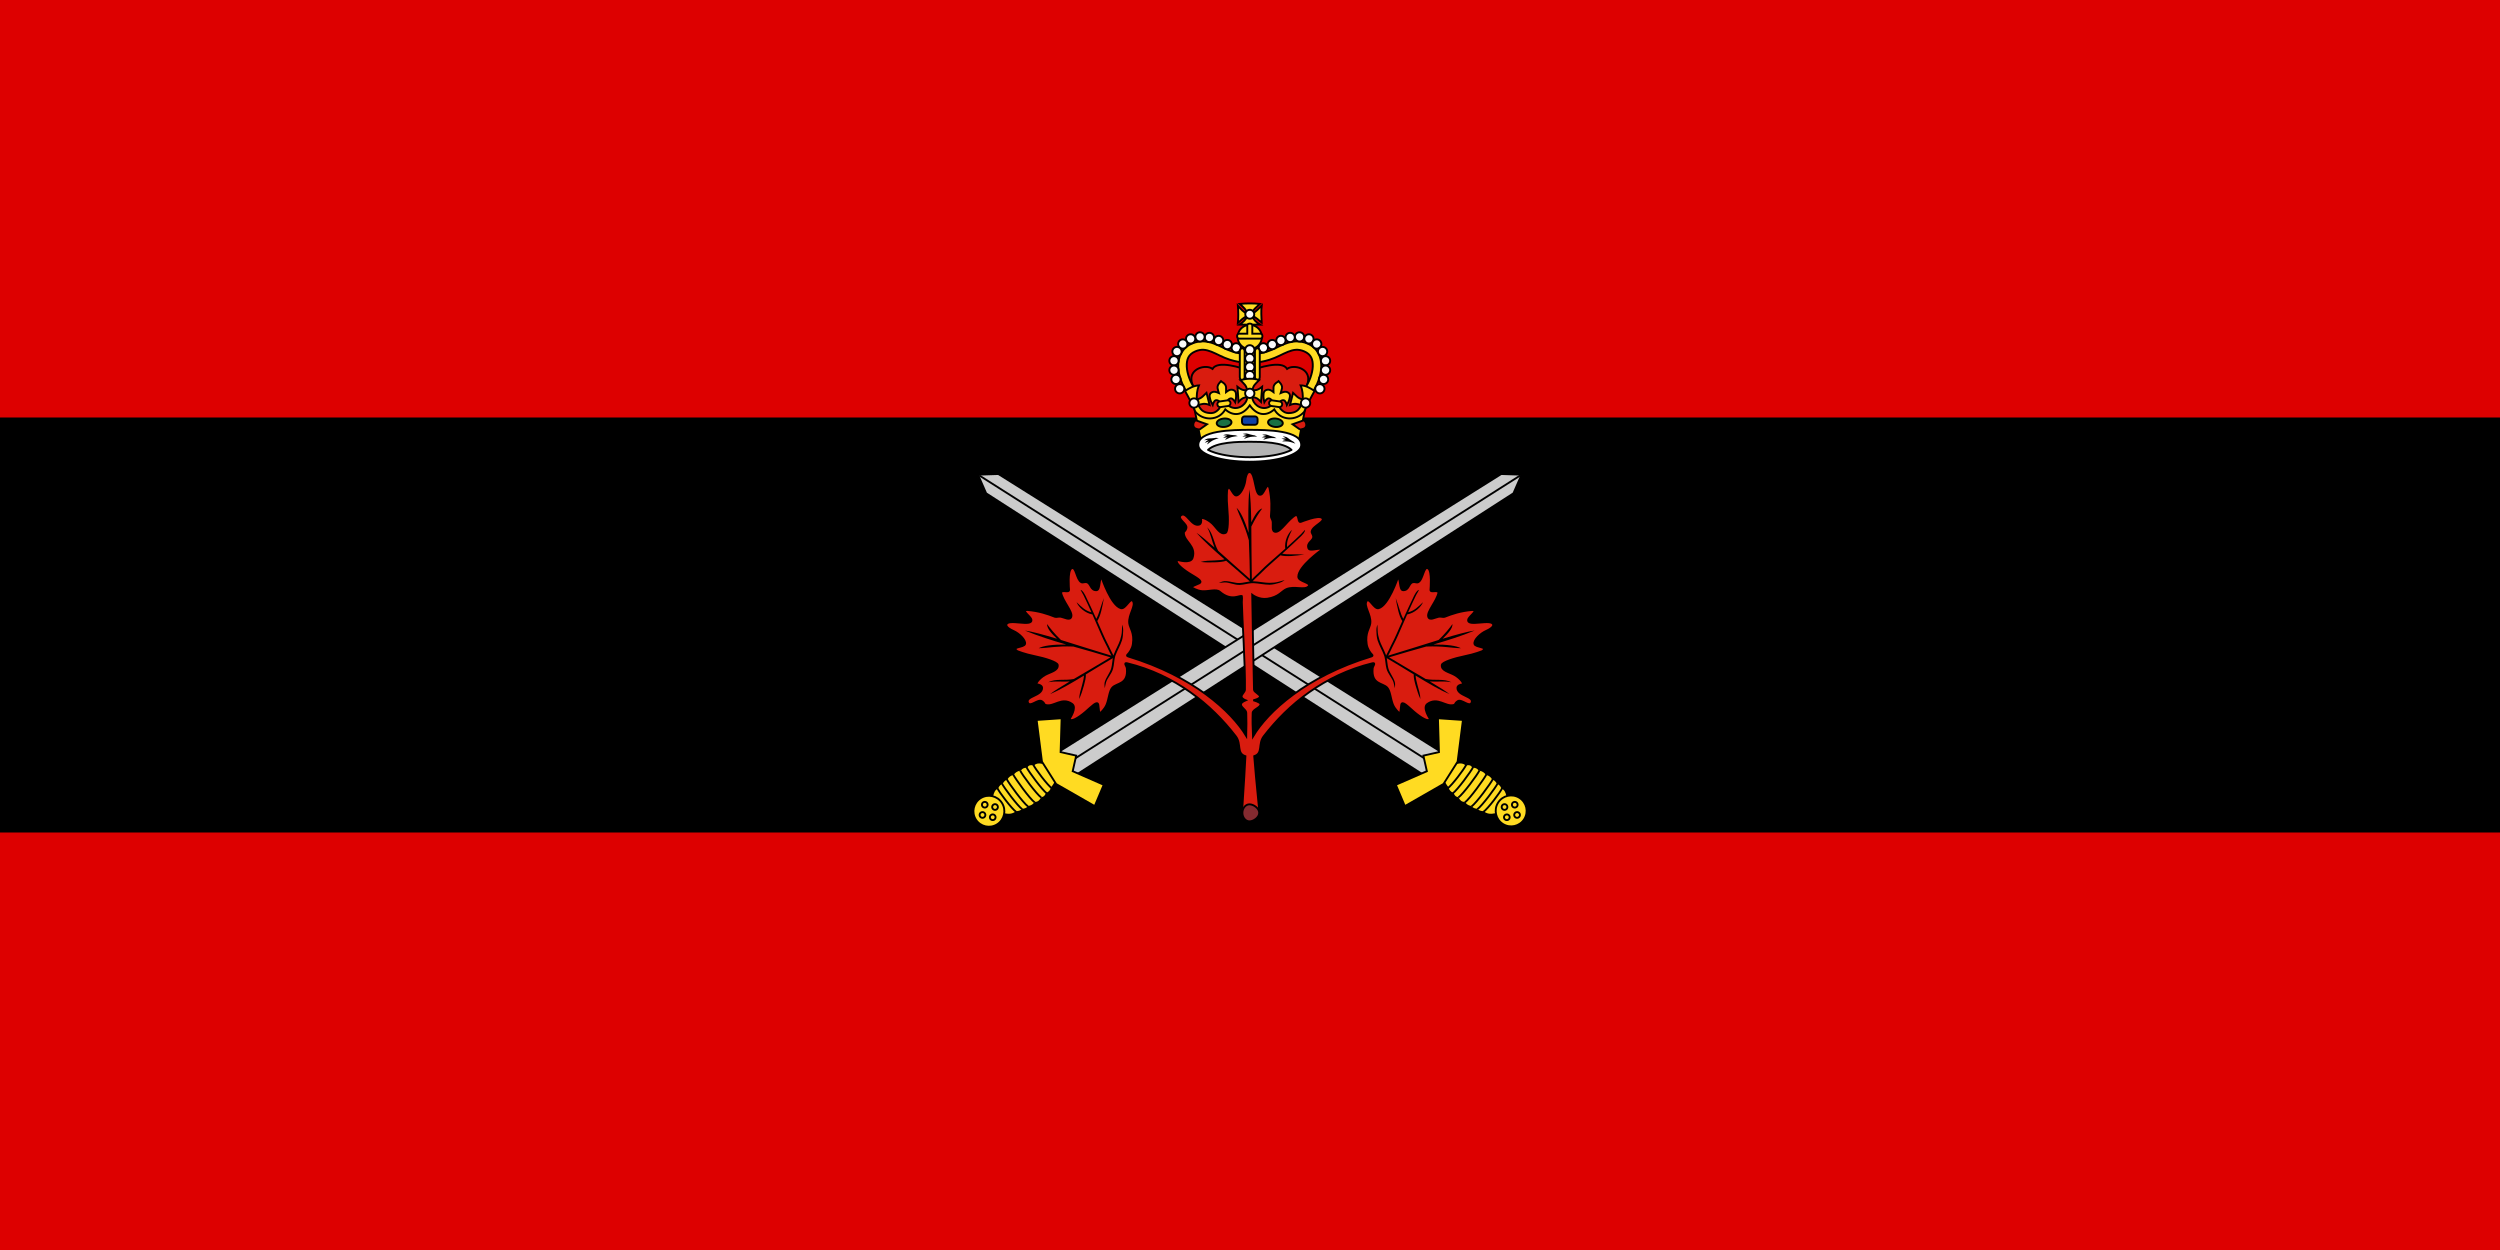 <?xml version="1.0" encoding="UTF-8"?>
<svg version="1.0" viewBox="0 0 1000 500" xmlns="http://www.w3.org/2000/svg" xmlns:cc="http://creativecommons.org/ns#" xmlns:dc="http://purl.org/dc/elements/1.1/" xmlns:rdf="http://www.w3.org/1999/02/22-rdf-syntax-ns#">
<rect y="-3.8147e-6" width="1e3" height="500" fill="#d00"/>
<path d="m0 167h1e3v166h-1e3z"/>
<g transform="matrix(1.062 0 0 1.062 -299.39 -27.138)">
<path d="m830.03 312.13-172.09-108.04-7.668 0.247 3.064 7.023 170.85 109.99z" fill="#ccc" fill-rule="evenodd"/>
<path d="m650.28 204.34 3.064 7.023 170.85 109.99 2.917-4.607z" fill="#ccc" fill-rule="evenodd"/>
<path d="m650.74 204.62 176.02 111.89" fill="none" stroke="#000" stroke-width=".713"/>
<path d="m830.03 312.13-172.09-108.04-7.668 0.247 3.064 7.023 170.85 109.99z" fill="none" stroke="#000" stroke-width=".713"/>
<path d="m838.12 330.53c0.682 0.583 1.509 0.868 2.434 0.907 1.169 0.889 2.575 1.215 4.286 0.812 2.378 0.108 4.236-0.507 5.118-1.9 0.852-1.345 0.659-3.201-0.358-5.22-0.277-1.193-0.756-2.363-1.851-2.793-0.582-1.271-1.152-1.494-1.804-1.951-0.432-0.517-0.558-0.993-1.77-1.562-0.564-0.85-1.308-1.482-2.338-1.71-0.633-0.779-1.416-1.483-2.73-1.611-0.598-0.773-1.391-1.183-2.432-1.13-0.59-1-1.536-1.11-2.577-0.884-0.904-0.743-2.033-0.918-3.305-0.597-2.527-0.177-4.51 0.428-5.43 1.882-0.919 1.451-0.622 3.497 0.614 5.701 0.339 0.605 0.749 1.222 1.224 1.842 0.292 1.172 1.044 1.768 1.965 2.214 0.325 0.91 0.925 1.452 1.798 1.618 0.543 0.944 1.22 1.749 2.415 1.789 0.766 0.549 0.674 1.086 2.526 1.518 0.853 0.89 1.528 0.946 2.215 1.073z" fill="#ffdb22" stroke="#000" stroke-width=".713"/>
<path d="m834.17 313.6c-0.761 1.599-5.319 7.701-7.105 8.969m9.694-8.092c-0.761 1.599-5.939 8.68-7.725 9.948m10.108-8.667c-0.761 1.599-6.165 8.917-7.951 10.185m10.588-8.744c-0.761 1.599-6.352 9.332-8.138 10.601m10.568-8.833c-0.761 1.599-6.269 9.081-8.055 10.349m9.875-8.739c-0.761 1.599-5.924 8.537-7.71 9.805m9.393-7.977c-0.761 1.599-5.319 7.701-7.105 8.969" fill="none" stroke="#000" stroke-width=".713"/>
<path d="m830.92 312.43 2.007-15.715-9.413-0.636 0.375 12.755-5.866 1.323 1.312 5.868-11.691 5.114 3.399 8.046 14.548-8.342z" fill="#ffdb22" fill-rule="evenodd" stroke="#000" stroke-width=".713"/>
<circle transform="matrix(-.535 .845 .845 .535 0 0)" cx="-175.61" cy="896.02" r="5.829" fill="#ffdb22" stroke="#000" stroke-width=".713"/>
<path d="m847.73 328.88a1.068 1.068 0 0 1 1.433-0.271 1.068 1.068 0 0 1 0.33 1.471 1.068 1.068 0 0 1-1.477 0.34 1.068 1.068 0 0 1-0.324-1.481 1.068 1.068 0 0 1 0.037-0.059zm3.863-0.867a1.068 1.068 0 0 1 1.427-0.261 1.068 1.068 0 0 1 0.33 1.471 1.068 1.068 0 0 1-1.471 0.33 1.068 1.068 0 0 1-0.33-1.471 1.068 1.068 0 0 1 0.044-0.069zm-2.995 4.73a1.068 1.068 0 0 1 1.433-0.271 1.068 1.068 0 0 1 0.33 1.471 1.068 1.068 0 0 1-1.471 0.33 1.068 1.068 0 0 1-0.33-1.471 1.068 1.068 0 0 1 0.038-0.059zm3.815-0.814a1.068 1.068 0 0 1 1.471-0.33 1.068 1.068 0 0 1 0.34 1.477 1.068 1.068 0 0 1-1.487 0.334 1.068 1.068 0 0 1-0.324-1.481z" fill="#ffdb22" stroke="#000" stroke-width=".713"/>
<path d="m675.25 312.13 172.09-108.04 7.668 0.247-3.064 7.023-170.85 109.99z" fill="#ccc" fill-rule="evenodd"/>
<path d="m855 204.34-3.064 7.023-170.85 109.99-2.917-4.607z" fill="#ccc" fill-rule="evenodd"/>
<path d="m854.54 204.62-176.02 111.89" fill="none" stroke="#000" stroke-width=".713"/>
<path d="m675.25 312.13 172.09-108.04 7.668 0.247-3.064 7.023-170.85 109.99z" fill="none" stroke="#000" stroke-width=".713"/>
<path d="m667.16 330.53c-0.682 0.583-1.509 0.868-2.434 0.907-1.169 0.889-2.575 1.215-4.286 0.812-2.378 0.108-4.236-0.507-5.118-1.9-0.852-1.345-0.659-3.201 0.358-5.22 0.277-1.193 0.756-2.363 1.851-2.793 0.582-1.271 1.152-1.494 1.804-1.951 0.432-0.517 0.558-0.993 1.77-1.562 0.564-0.85 1.308-1.482 2.338-1.71 0.633-0.779 1.416-1.483 2.73-1.611 0.598-0.773 1.391-1.183 2.432-1.13 0.59-1 1.536-1.11 2.577-0.884 0.904-0.743 2.033-0.918 3.305-0.597 2.527-0.177 4.51 0.428 5.43 1.882 0.919 1.451 0.622 3.497-0.614 5.701-0.339 0.605-0.749 1.222-1.224 1.842-0.292 1.172-1.044 1.768-1.965 2.214-0.325 0.91-0.925 1.452-1.798 1.618-0.543 0.944-1.22 1.749-2.415 1.789-0.766 0.549-0.674 1.086-2.526 1.518-0.853 0.89-1.528 0.946-2.215 1.073z" fill="#ffdb22" stroke="#000" stroke-width=".713"/>
<path d="m671.11 313.6c0.761 1.599 5.319 7.701 7.105 8.969m-9.694-8.092c0.761 1.599 5.939 8.68 7.725 9.948m-10.108-8.667c0.761 1.599 6.165 8.917 7.951 10.185m-10.588-8.744c0.761 1.599 6.352 9.332 8.138 10.601m-10.568-8.833c0.761 1.599 6.269 9.081 8.055 10.349m-9.875-8.739c0.761 1.599 5.924 8.537 7.71 9.805m-9.393-7.977c0.761 1.599 5.319 7.701 7.105 8.969" fill="none" stroke="#000" stroke-width=".713"/>
<path d="m674.36 312.43-2.007-15.715 9.413-0.636-0.375 12.755 5.866 1.323-1.312 5.868 11.691 5.114-3.399 8.046-14.548-8.342z" fill="#ffdb22" fill-rule="evenodd" stroke="#000" stroke-width=".713"/>
<circle transform="matrix(.535 .845 -.845 .535 0 0)" cx="629.72" cy="-375.71" r="5.829" fill="#ffdb22" stroke="#000" stroke-width=".713"/>
<path d="m657.55 328.88a1.068 1.068 0 0 0-1.433-0.271 1.068 1.068 0 0 0-0.33 1.471 1.068 1.068 0 0 0 1.477 0.34 1.068 1.068 0 0 0 0.324-1.481 1.068 1.068 0 0 0-0.037-0.059zm-3.863-0.867a1.068 1.068 0 0 0-1.427-0.261 1.068 1.068 0 0 0-0.33 1.471 1.068 1.068 0 0 0 1.471 0.33 1.068 1.068 0 0 0 0.33-1.471 1.068 1.068 0 0 0-0.044-0.069zm2.995 4.73a1.068 1.068 0 0 0-1.433-0.271 1.068 1.068 0 0 0-0.33 1.471 1.068 1.068 0 0 0 1.471 0.33 1.068 1.068 0 0 0 0.33-1.471 1.068 1.068 0 0 0-0.038-0.059zm-3.815-0.814a1.068 1.068 0 0 0-1.471-0.33 1.068 1.068 0 0 0-0.34 1.477 1.068 1.068 0 0 0 1.487 0.334 1.068 1.068 0 0 0 0.324-1.481z" fill="#ffdb22" stroke="#000" stroke-width=".713"/>
<path d="m752.59 203.33c-0.076-6e-3 -0.156-3e-3 -0.238 0.011 0 0-1.033 0.083-1.405 3.221-0.269 2.27-1.883 5.537-3.402 5.617-1.45 0.076-2.482-4.911-3.458-1.982 0 0-0.283 2.869 0.102 6.843 0.385 3.974 0.3 8.768-0.631 9.206-1.976 0.929-3.346-1.868-4.993-3.459-1.782-1.721-4.796-2.947-4.24-1.464 0 0 0.2 1.527-0.745 1.815-2.931 0.894-4.815-5.146-6.857-3.498-1.658 1.338 2.532 3.172 2.027 4.85-0.469 1.556-0.986 0.985-0.938 1.934 0.159 3.165 4.763 4.77 3.264 9.292-0.742 2.24-5.496 0.774-5.496 0.774-1.532 0.625 1.256 3.076 4.125 4.907 2.551 1.628 5.534 3.023 3.905 3.852-1.12 0.57-3.426 1.273-2.683 1.636 0 0 1.709 1.163 3.74 1.342 2.311 0.204 5.328-0.948 6.644 0.187 4.588 3.955 7.598 1.049 8.436 1.705 0.066 0.065-0.118 1.101-0.099 2.254 0.097 5.788 1.341 23.551 1.167 32.967-0.017 0.896-1.351 1.745-1.263 2.637 0.081 0.816 1.51 1.339 1.51 1.339s-1.592 0.669-1.722 1.396c-0.227 1.268 1.919 2.038 1.971 3.326 0.099 2.462 0.08 5.479-6e-3 8.709-5.579-9.271-19.961-22.461-44.382-29.914 0 0-0.877-0.206-0.348-0.707 0.676-0.64 1.766-2.155 2.034-3.951 0.645-4.331-1.152-6.024-1.368-7.889-0.376-3.243 2.6-6.502 1.392-8.352-0.983-1.506-2.783 3.175-4.517 2.698-3.744-1.029-7.171-11.294-7.171-11.294-1.203-0.365-0.546 4.416-1.996 4.505-2.386 0.145-2.058-2.596-3.735-3.01-0.783-0.193-1.42 0.309-2.021 4e-3 -1.901-0.963-2.027-6.387-3.771-5.163-1.473 1.034-0.873 7.639-0.853 7.993 0.075 1.321-2.476-0.141-3.025 1.034 0.65 3.361 4.5 7.239 3.862 9.172-0.503 1.526-2.533 0.227-3.912-0.036-0.814-0.155-1.731 0.224-2.209 0.036-2.921-1.143-6.008-2.198-10.367-2.573-2.679 0.059 1.216 2.325 1.456 3.661 0.526 2.925-9.091-0.693-9.437 1.959 0 0-0.22 1.014 2.674 2.282 2.094 0.917 4.75 3.41 4.385 4.888-0.348 1.409-5.42 0.947-2.901 2.733 0 0 2.662 1.105 6.576 1.892 3.914 0.787 8.477 2.262 8.625 3.28 0.314 2.161-2.76 2.657-4.761 3.771-2.164 1.205-4.215 3.733-2.635 3.632 0 0 1.519 0.252 1.52 1.24 4e-3 3.064-6.322 3.112-5.339 5.545 0.798 1.975 3.77-1.5 5.229-0.529 1.353 0.901 0.655 1.229 1.577 1.459 3.074 0.768 5.949-3.172 9.841-0.423 1.927 1.361-0.858 5.485-0.858 5.485 0.153 1.647 3.308-0.307 5.894-2.52 2.299-1.968 4.502-4.417 4.822-2.617 0.22 1.237 0.22 3.649 0.784 3.043 0 0 1.61-1.298 2.372-3.189 0.867-2.152 0.961-5 2.11-6.303 1.674-1.898 6.097-1.075 5.493-7.352-0.076-0.789-1.338-2.157 0.04-1.878 18.21 4.407 31.722 15.501 40.958 27.48 2.295 2.977 0.169 6.446 3.664 7.548-0.523 10.708-1.392 21.178-1.187 21.178h6.38c0.204 0-1.065-10.479-1.875-21.193 3.423-1.119 1.326-4.57 3.61-7.532 9.236-11.978 22.748-23.073 40.958-27.48 1.378-0.279 0.118 1.089 0.042 1.878-0.603 6.277 3.82 5.454 5.493 7.352 1.149 1.303 1.243 4.152 2.11 6.303 0.762 1.891 2.372 3.189 2.372 3.189 0.563 0.606 0.564-1.806 0.784-3.043 0.32-1.799 2.522 0.65 4.821 2.617 2.586 2.212 5.742 4.167 5.895 2.52 0 0-2.785-4.123-0.858-5.485 3.891-2.748 6.765 1.191 9.839 0.423 0.922-0.23 0.225-0.558 1.577-1.459 1.458-0.971 4.432 2.504 5.23 0.529 0.983-2.433-5.344-2.481-5.34-5.545 1e-3 -0.988 1.52-1.24 1.52-1.24 1.58 0.101-0.469-2.427-2.634-3.632-2.001-1.114-5.075-1.61-4.761-3.771 0.148-1.018 4.711-2.493 8.625-3.28 3.914-0.787 6.576-1.892 6.576-1.892 2.518-1.786-2.554-1.323-2.902-2.733-0.365-1.477 2.293-3.971 4.386-4.888 2.894-1.268 2.673-2.282 2.673-2.282-0.346-2.651-9.962 0.966-9.435-1.959 0.24-1.336 4.133-3.602 1.455-3.661-4.359 0.375-7.445 1.429-10.365 2.573-0.479 0.187-1.395-0.192-2.209-0.036-1.379 0.263-3.408 1.562-3.912 0.036-0.638-1.933 3.211-5.812 3.862-9.172-0.549-1.176-3.101 0.287-3.026-1.034 0.02-0.354 0.621-6.96-0.852-7.993-1.745-1.224-1.87 4.2-3.771 5.163-0.601 0.305-1.239-0.197-2.023-4e-3 -1.677 0.413-1.347 3.155-3.733 3.01-1.45-0.088-0.793-4.87-1.996-4.505 0 0-3.427 10.265-7.171 11.294-1.735 0.477-3.534-4.204-4.517-2.698-1.208 1.85 1.767 5.109 1.391 8.352-0.217 1.865-2.012 3.558-1.367 7.889 0.267 1.796 1.357 3.311 2.032 3.951 0.529 0.501-0.347 0.707-0.347 0.707-24.591 7.505-39.007 20.829-44.502 30.109-0.156-3.303-0.221-6.393-0.12-8.904 0.052-1.287 3.173-2.057 2.946-3.326-0.13-0.727-2.696-1.396-2.696-1.396s2.404-0.523 2.485-1.339c0.088-0.892-2.22-1.741-2.237-2.637-0.175-9.416-0.632-30.097-0.674-35.769 0 0 2.508 1.968 5.712 1.494 4.332-0.641 5.428-2.852 7.15-3.601 2.994-1.303 6.978 0.597 8.397-1.097 1.155-1.379-3.847-1.739-3.895-3.537-0.104-3.881 8.723-10.144 8.723-10.144 0-1.257-4.386 0.76-4.892-0.601-0.833-2.241 1.888-2.723 1.796-4.448-0.043-0.806-0.71-1.27-0.593-1.934 0.369-2.099 5.522-3.796 3.844-5.109-1.417-1.109-7.562 1.386-7.894 1.508-1.242 0.456-0.585-2.41-1.87-2.593-3.026 1.599-5.62 6.409-7.655 6.36-1.606-0.038-0.952-2.357-1.101-3.753-0.088-0.824-0.718-1.591-0.678-2.103 0.245-3.127 0.357-6.386-0.551-10.666-0.836-2.546-1.872 1.837-3.081 2.456-2.563 1.311-2.018-8.269-4.38-8.469z" color="#000000" color-rendering="auto" fill="#d91c0f" fill-rule="evenodd" image-rendering="auto" shape-rendering="auto" solid-color="#000000" stroke="#000" stroke-width=".713" style="block-progression:tb;isolation:auto;mix-blend-mode:normal;text-decoration-color:#000000;text-decoration-line:none;text-decoration-style:solid;text-indent:0;text-transform:none;white-space:normal"/>
<path d="m803.2 272.35c-0.634-1.752-1.819-3.706-2.419-5.598-0.346-1.091-0.44-2.557-0.46-3.771-0.021-1.214 0.396-2.148 0.396-2.148s0.069 1.069 0.089 2.252c0.02 1.183 0.355 2.505 0.654 3.451 0.559 1.765 1.738 3.715 2.41 5.57 0.043 0.119 0.075 0.237 0.111 0.356 0.036-0.077 0.061-0.125 0.108-0.229 0.187-0.413 0.742-1.35 1.077-2.127 0.669-1.554 1.651-3.175 2.707-5.635 0.701-1.633 1.448-3.32 2.205-5.006-1.283-1.966-1.891-5.302-2.485-8.666 1.187 3.039 1.81 6.035 2.861 7.833 1.405-3.109 2.834-6.171 4.113-8.779 0.447-0.765 0.952-1.9 1.816-2.135-0.497 0.855-0.606 1.22-1.05 1.88-0.936 1.909-1.988 4.2-3.05 6.571 2.291-0.557 3.752-2.022 5.594-3.801-0.691 1.782-3.117 4.098-5.961 4.615-1.168 2.624-2.341 5.33-3.388 7.768-1.056 2.459-2.037 4.078-2.707 5.635-0.331 0.768-0.874 1.687-1.072 2.116 5.871-1.744 12.794-3.998 18.998-5.903 2.396-2.28 4.117-4.431 5.239-6.003 0.098 1.617-1.646 3.55-3.714 5.538 5.042-1.527 9.46-2.75 12.067-3.092-4.952 2.056-10.199 3.709-15.524 5.256 5.299-0.027 8.635 0.496 10.355 1.407-4.026-0.083-6.317-0.865-13.051-0.637-4.687 1.333-9.402 2.626-14.008 4.068 3.961 2.415 9.241 5.458 13.782 8.149 3.367 0.696 6.853-0.239 9.701 1.24-2.845-0.575-5.332-0.066-8.129-0.303 3.439 2.058 6.277 3.828 7.386 4.774-3.508-1.478-8.042-4.134-12.752-6.994 0.03 0.887 0.316 2.182 0.705 3.577 0.477 1.714 1.083 3.59 1.098 5.269-0.699-1.472-1.302-3.344-1.785-5.078-0.453-1.626-0.811-3.103-0.722-4.198-3.425-2.086-6.9-4.231-10.163-6.132 0.251 1.294 0.26 2.547 0.591 3.79 0.466 1.749 1.862 3.275 2.449 5.228 0.244 0.811-0.018 2.307-0.018 2.307s-0.281-1.553-0.465-2.165c-0.523-1.74-2.13-3.208-2.657-5.187-0.422-1.585-0.376-3.053-0.754-4.485-0.055-0.203-0.111-0.392-0.179-0.58z" color="#000000" color-rendering="auto" fill-rule="evenodd" image-rendering="auto" shape-rendering="auto" solid-color="#000000" style="block-progression:tb;isolation:auto;mix-blend-mode:normal;text-decoration-color:#000000;text-decoration-line:none;text-decoration-style:solid;text-indent:0;text-transform:none;white-space:normal"/>
<path d="m702.08 272.35c0.634-1.752 1.819-3.706 2.419-5.598 0.346-1.091 0.44-2.557 0.46-3.771 0.021-1.214-0.396-2.148-0.396-2.148s-0.069 1.069-0.089 2.252c-0.02 1.183-0.355 2.505-0.654 3.451-0.559 1.765-1.738 3.715-2.41 5.57-0.043 0.119-0.075 0.237-0.111 0.356-0.036-0.077-0.061-0.125-0.108-0.229-0.187-0.413-0.742-1.35-1.077-2.127-0.669-1.554-1.651-3.175-2.707-5.635-0.701-1.633-1.448-3.32-2.205-5.006 1.283-1.966 1.891-5.302 2.485-8.666-1.187 3.039-1.81 6.035-2.861 7.833-1.405-3.109-2.834-6.171-4.113-8.779-0.447-0.765-0.952-1.9-1.816-2.135 0.497 0.855 0.606 1.22 1.05 1.88 0.936 1.909 1.988 4.2 3.05 6.571-2.291-0.557-3.752-2.022-5.594-3.801 0.691 1.782 3.117 4.098 5.961 4.615 1.168 2.624 2.341 5.33 3.388 7.768 1.056 2.459 2.037 4.078 2.707 5.635 0.331 0.768 0.874 1.687 1.072 2.116-5.871-1.744-12.794-3.998-18.998-5.903-2.396-2.28-4.117-4.431-5.239-6.003-0.098 1.617 1.646 3.55 3.714 5.538-5.042-1.527-9.46-2.75-12.067-3.092 4.952 2.056 10.199 3.709 15.524 5.256-5.299-0.027-8.635 0.496-10.355 1.407 4.026-0.083 6.317-0.865 13.051-0.637 4.687 1.333 9.402 2.626 14.008 4.068-3.961 2.415-9.241 5.458-13.782 8.149-3.367 0.696-6.853-0.239-9.701 1.24 2.845-0.575 5.332-0.066 8.129-0.303-3.439 2.058-6.277 3.828-7.386 4.774 3.508-1.478 8.042-4.134 12.752-6.994-0.03 0.887-0.316 2.182-0.705 3.577-0.477 1.714-1.083 3.59-1.098 5.269 0.699-1.472 1.302-3.344 1.785-5.078 0.453-1.626 0.811-3.103 0.722-4.198 3.425-2.086 6.9-4.231 10.163-6.132-0.251 1.294-0.26 2.547-0.591 3.79-0.466 1.749-1.862 3.275-2.449 5.228-0.244 0.811 0.018 2.307 0.018 2.307s0.281-1.553 0.465-2.165c0.523-1.74 2.13-3.208 2.657-5.187 0.422-1.585 0.376-3.053 0.754-4.485 0.055-0.203 0.111-0.392 0.179-0.58z" color="#000000" color-rendering="auto" fill-rule="evenodd" image-rendering="auto" shape-rendering="auto" solid-color="#000000" style="block-progression:tb;isolation:auto;mix-blend-mode:normal;text-decoration-color:#000000;text-decoration-line:none;text-decoration-style:solid;text-indent:0;text-transform:none;white-space:normal"/>
<path d="m754.03 245.2c1.862 0.068 4.085 0.598 6.069 0.59 1.145-4e-3 2.569-0.364 3.731-0.716 1.162-0.352 1.924-1.034 1.924-1.034s-1.039 0.261-2.172 0.604c-1.133 0.343-2.494 0.429-3.486 0.433-1.852 7e-3 -4.068-0.518-6.04-0.59-0.127-5e-3 -0.249 1e-3 -0.373 3e-3 0.062-0.058 0.1-0.096 0.185-0.173 0.336-0.304 1.058-1.12 1.696-1.676 1.275-1.113 2.518-2.543 4.537-4.301 1.34-1.167 2.718-2.395 4.091-3.631 2.264 0.62 5.626 0.178 9.011-0.285-3.256-0.2-6.3 0.123-8.333-0.327 2.53-2.288 5.008-4.586 7.1-6.601 0.591-0.66 1.517-1.488 1.477-2.382-0.662 0.735-0.976 0.951-1.469 1.574-1.531 1.475-3.391 3.177-5.323 4.914-0.171-2.352 0.777-4.191 1.907-6.488-1.485 1.203-2.948 4.221-2.57 7.087-2.141 1.915-4.358 3.86-6.359 5.602-2.018 1.757-3.259 3.187-4.537 4.301-0.63 0.55-1.339 1.348-1.687 1.668-0.136-6.123-0.108-13.404-0.192-19.893 1.438-2.979 2.959-5.276 4.112-6.824-1.57 0.401-2.876 2.653-4.136 5.23-0.089-5.268-0.276-9.847-0.748-12.434-0.442 5.343-0.411 10.845-0.255 16.387-1.595-5.054-3.114-8.069-4.508-9.428 1.311 3.807 2.756 5.75 4.599 12.231 0.165 4.87 0.376 9.754 0.412 14.581-3.511-3.033-8.024-7.129-11.975-10.628-1.693-2.993-1.869-6.598-4.148-8.856 1.418 2.532 1.694 5.056 2.776 7.647-3.011-2.645-5.564-4.805-6.804-5.571 2.481 2.888 6.396 6.391 10.56 10.001-0.854 0.243-2.175 0.366-3.621 0.423-1.778 0.07-3.749 0.068-5.353 0.567 1.615 0.216 3.582 0.217 5.38 0.146 1.687-0.066 3.203-0.178 4.218-0.597 3.034 2.622 6.14 5.275 8.947 7.8-1.308 0.157-2.505 0.532-3.789 0.597-1.808 0.092-3.688-0.771-5.727-0.732-0.846 0.016-2.191 0.722-2.191 0.722s1.565-0.208 2.204-0.22c1.817-0.035 3.706 1.046 5.751 0.942 1.639-0.083 3.021-0.576 4.501-0.654 0.21-0.01 0.407-0.014 0.607-7e-3z" color="#000000" color-rendering="auto" fill-rule="evenodd" image-rendering="auto" shape-rendering="auto" solid-color="#000000" style="block-progression:tb;isolation:auto;mix-blend-mode:normal;text-decoration-color:#000000;text-decoration-line:none;text-decoration-style:solid;text-indent:0;text-transform:none;white-space:normal"/>
<path d="m756.19 331.71c0 1.776-2.174 3.215-3.654 3.215-1.48 0-2.679-1.44-2.679-3.215 0-1.776 1.2-3.215 2.679-3.215 1.48 0 3.654 1.44 3.654 3.215z" fill="#842a30" stroke="#000" stroke-width=".713"/>
<path d="m739.43 183.55-5.234-1.246s-3.748-4.372-4.043-6.989c-0.136-1.205 0.986-3.116 1.022-4.327 0.019-0.627-0.467-1.209-0.464-1.835-0.883-4.799 5.385-6.519 7.884-4.657 2.012-3.386 10.858-0.405 14.049 0.716 3.19-1.121 12.036-4.102 14.049-0.716 2.499-1.862 8.767-0.141 7.884 4.657 3e-3 0.626-0.482 1.208-0.464 1.835 0.036 1.211 1.158 3.122 1.022 4.327-0.295 2.617-4.043 6.989-4.043 6.989l-5.234 1.246-13.214-1.246z" fill="#d91c0f" stroke="#000" stroke-width=".726"/>
<path d="m769.91 154.13c1.419-0.067 2.933 0.155 4.499 0.823 3.813 1.629 5.3 5.29 5.162 8.797-0.138 3.507-1.591 7.071-3.434 9.821l-2.671-1.788c1.546-2.307 2.787-5.489 2.892-8.154 0.105-2.665-0.607-4.611-3.213-5.724-2.295-0.98-3.999-0.671-6.045 0.121-2.046 0.792-4.275 2.177-7.03 3.033-4.332 1.347-6.869 0.984-6.869 0.984v-3.213s2.259 0.29 5.905-0.844c2.254-0.701 4.391-2.01 6.829-2.952 1.219-0.471 2.558-0.837 3.977-0.904z" color="#000000" fill="#ffdb22" stroke="#000" stroke-width=".726" style="block-progression:tb;text-decoration-line:none;text-indent:0;text-transform:none"/>
<path d="m759.49 156.57a1.742 1.742 0 0 1-1.742 1.742 1.742 1.742 0 0 1-1.742-1.742 1.742 1.742 0 0 1 1.742-1.742 1.742 1.742 0 0 1 1.742 1.742z" fill="#fff" stroke="#000" stroke-width=".726"/>
<path d="m762.85 155.34a1.742 1.742 0 0 1-1.742 1.742 1.742 1.742 0 0 1-1.742-1.742 1.742 1.742 0 0 1 1.742-1.742 1.742 1.742 0 0 1 1.742 1.742z" fill="#f9f9f9" stroke="#000" stroke-width=".726"/>
<path d="m766.11 153.79a1.742 1.742 0 0 1-1.742 1.742 1.742 1.742 0 0 1-1.742-1.742 1.742 1.742 0 0 1 1.742-1.742 1.742 1.742 0 0 1 1.742 1.742z" fill="#f9f9f9" stroke="#000" stroke-width=".726"/>
<path d="m769.59 152.66a1.742 1.742 0 0 1-1.742 1.742 1.742 1.742 0 0 1-1.742-1.742 1.742 1.742 0 0 1 1.742-1.742 1.742 1.742 0 0 1 1.742 1.742z" fill="#f9f9f9" stroke="#000" stroke-width=".726"/>
<path d="m773.13 152.45a1.742 1.742 0 0 1-1.742 1.742 1.742 1.742 0 0 1-1.742-1.742 1.742 1.742 0 0 1 1.742-1.742 1.742 1.742 0 0 1 1.742 1.742z" fill="#f9f9f9" stroke="#000" stroke-width=".726"/>
<path d="m776.66 153.2a1.742 1.742 0 0 1-1.742 1.742 1.742 1.742 0 0 1-1.742-1.742 1.742 1.742 0 0 1 1.742-1.742 1.742 1.742 0 0 1 1.742 1.742z" fill="#f9f9f9" stroke="#000" stroke-width=".726"/>
<path d="m779.6 155.12a1.742 1.742 0 0 1-1.742 1.742 1.742 1.742 0 0 1-1.742-1.742 1.742 1.742 0 0 1 1.742-1.742 1.742 1.742 0 0 1 1.742 1.742z" fill="#f9f9f9" stroke="#000" stroke-width=".726"/>
<path d="m781.8 157.96a1.742 1.742 0 0 1-1.742 1.742 1.742 1.742 0 0 1-1.742-1.742 1.742 1.742 0 0 1 1.742-1.742 1.742 1.742 0 0 1 1.742 1.742z" fill="#f9f9f9" stroke="#000" stroke-width=".726"/>
<path d="m782.92 161.44a1.742 1.742 0 0 1-1.742 1.742 1.742 1.742 0 0 1-1.742-1.742 1.742 1.742 0 0 1 1.742-1.742 1.742 1.742 0 0 1 1.742 1.742z" fill="#f9f9f9" stroke="#000" stroke-width=".726"/>
<path d="m782.92 164.98a1.742 1.742 0 0 1-1.742 1.742 1.742 1.742 0 0 1-1.742-1.742 1.742 1.742 0 0 1 1.742-1.742 1.742 1.742 0 0 1 1.742 1.742z" fill="#f9f9f9" stroke="#000" stroke-width=".726"/>
<path d="m782.17 168.46a1.742 1.742 0 0 1-1.742 1.742 1.742 1.742 0 0 1-1.742-1.742 1.742 1.742 0 0 1 1.742-1.742 1.742 1.742 0 0 1 1.742 1.742z" fill="#f9f9f9" stroke="#000" stroke-width=".726"/>
<path d="m780.78 171.99a1.742 1.742 0 0 1-1.742 1.742 1.742 1.742 0 0 1-1.742-1.742 1.742 1.742 0 0 1 1.742-1.742 1.742 1.742 0 0 1 1.742 1.742z" fill="#f9f9f9" stroke="#000" stroke-width=".726"/>
<path d="m735.36 154.13c-1.419-0.067-2.933 0.155-4.499 0.823-3.813 1.629-5.3 5.29-5.162 8.797 0.138 3.507 1.591 7.071 3.434 9.821l2.671-1.788c-1.546-2.307-2.787-5.489-2.892-8.154-0.105-2.665 0.607-4.611 3.213-5.724 2.295-0.98 3.999-0.671 6.045 0.121 2.046 0.792 4.275 2.177 7.03 3.033 4.332 1.347 6.869 0.984 6.869 0.984v-3.213s-2.259 0.29-5.905-0.844c-2.254-0.701-4.391-2.01-6.829-2.952-1.219-0.471-2.558-0.837-3.977-0.904z" color="#000000" fill="#ffdb22" stroke="#000" stroke-width=".726" style="block-progression:tb;text-decoration-line:none;text-indent:0;text-transform:none"/>
<path d="m745.79 156.57a1.742 1.742 0 0 0 1.742 1.742 1.742 1.742 0 0 0 1.742-1.742 1.742 1.742 0 0 0-1.742-1.742 1.742 1.742 0 0 0-1.742 1.742z" fill="#fff" stroke="#000" stroke-width=".726"/>
<path d="m742.43 155.34a1.742 1.742 0 0 0 1.742 1.742 1.742 1.742 0 0 0 1.742-1.742 1.742 1.742 0 0 0-1.742-1.742 1.742 1.742 0 0 0-1.742 1.742z" fill="#f9f9f9" stroke="#000" stroke-width=".726"/>
<path d="m739.17 153.79a1.742 1.742 0 0 0 1.742 1.742 1.742 1.742 0 0 0 1.742-1.742 1.742 1.742 0 0 0-1.742-1.742 1.742 1.742 0 0 0-1.742 1.742z" fill="#f9f9f9" stroke="#000" stroke-width=".726"/>
<path d="m735.69 152.66a1.742 1.742 0 0 0 1.742 1.742 1.742 1.742 0 0 0 1.742-1.742 1.742 1.742 0 0 0-1.742-1.742 1.742 1.742 0 0 0-1.742 1.742z" fill="#f9f9f9" stroke="#000" stroke-width=".726"/>
<path d="m732.15 152.45a1.742 1.742 0 0 0 1.742 1.742 1.742 1.742 0 0 0 1.742-1.742 1.742 1.742 0 0 0-1.742-1.742 1.742 1.742 0 0 0-1.742 1.742z" fill="#f9f9f9" stroke="#000" stroke-width=".726"/>
<path d="m728.62 153.2a1.742 1.742 0 0 0 1.742 1.742 1.742 1.742 0 0 0 1.742-1.742 1.742 1.742 0 0 0-1.742-1.742 1.742 1.742 0 0 0-1.742 1.742z" fill="#f9f9f9" stroke="#000" stroke-width=".726"/>
<path d="m725.67 155.12a1.742 1.742 0 0 0 1.742 1.742 1.742 1.742 0 0 0 1.742-1.742 1.742 1.742 0 0 0-1.742-1.742 1.742 1.742 0 0 0-1.742 1.742z" fill="#f9f9f9" stroke="#000" stroke-width=".726"/>
<path d="m723.48 157.96a1.742 1.742 0 0 0 1.742 1.742 1.742 1.742 0 0 0 1.742-1.742 1.742 1.742 0 0 0-1.742-1.742 1.742 1.742 0 0 0-1.742 1.742z" fill="#f9f9f9" stroke="#000" stroke-width=".726"/>
<path d="m722.35 161.44a1.742 1.742 0 0 0 1.742 1.742 1.742 1.742 0 0 0 1.742-1.742 1.742 1.742 0 0 0-1.742-1.742 1.742 1.742 0 0 0-1.742 1.742z" fill="#f9f9f9" stroke="#000" stroke-width=".726"/>
<path d="m722.35 164.98a1.742 1.742 0 0 0 1.742 1.742 1.742 1.742 0 0 0 1.742-1.742 1.742 1.742 0 0 0-1.742-1.742 1.742 1.742 0 0 0-1.742 1.742z" fill="#f9f9f9" stroke="#000" stroke-width=".726"/>
<path d="m723.1 168.46a1.742 1.742 0 0 0 1.742 1.742 1.742 1.742 0 0 0 1.742-1.742 1.742 1.742 0 0 0-1.742-1.742 1.742 1.742 0 0 0-1.742 1.742z" fill="#f9f9f9" stroke="#000" stroke-width=".726"/>
<path d="m724.5 171.99a1.742 1.742 0 0 0 1.742 1.742 1.742 1.742 0 0 0 1.742-1.742 1.742 1.742 0 0 0-1.742-1.742 1.742 1.742 0 0 0-1.742 1.742z" fill="#f9f9f9" stroke="#000" stroke-width=".726"/>
<path d="m751.69 143.65c-0.3-1.419-1.576-2.524-2.82-3.641 2.527-0.238 5.054-0.231 7.58 0-1.141 1.164-2.771 2.192-2.886 3.641 1.472-0.638 2.42-1.929 3.553-2.991-0.268 2.136-0.083 4.272 0 6.408-1.125-0.903-2.085-2.048-3.553-2.453 0.436 1.325 1.511 2.344 2.914 3.204h-7.692c1.273-0.89 2.428-1.859 2.904-3.204-1.398 0.45-2.402 1.617-3.525 2.57 0.198-2.155 0.175-4.311 0-6.466 1.081 1.174 2.088 2.499 3.525 2.933z" fill="#ffdb22" stroke="#000" stroke-width=".726"/>
<path d="m750.96 143.92a1.677 1.677 0 0 0 1.677 1.677 1.677 1.677 0 0 0 1.677-1.677 1.677 1.677 0 0 0-1.677-1.677 1.677 1.677 0 0 0-1.677 1.677z" fill="#f9f9f9" stroke="#000" stroke-width=".726"/>
<path d="m757.19 152.48a4.554 4.554 0 0 1-4.554 4.554 4.554 4.554 0 0 1-4.554-4.554 4.554 4.554 0 0 1 4.554-4.554 4.554 4.554 0 0 1 4.554 4.554z" fill="#ffdb22" stroke="#000" stroke-width=".726"/>
<path d="m752.45 147.46c-0.42 0-0.756 0.337-0.756 0.756v3.023h-3.037c-0.42 0-0.77 0.337-0.77 0.756v0.338c0 0.42 0.351 0.756 0.77 0.756h7.97c0.42 0 0.756-0.337 0.756-0.756v-0.338c0-0.42-0.337-0.756-0.756-0.756h-3.037v-3.023c0-0.42-0.337-0.756-0.756-0.756h-0.384z" fill="#ffdb22" stroke="#000" stroke-width=".726"/>
<path d="m750.81 157.25h3.668c0.817 0 1.474 0.657 1.474 1.474v8.282c0 0.817-0.657 1.474-1.474 1.474h-3.668c-0.817 0-1.474-0.657-1.474-1.474v-8.282c0-0.817 0.657-1.474 1.474-1.474z" fill="#fddd10" stroke="#000" stroke-width=".726"/>
<path d="m749.79 156.72h1e-5c0.504 0 0.909 0.512 0.909 1.149v9.74c0 0.637-0.406 1.149-0.909 1.149h-1e-5c-0.504 0-0.909-0.512-0.909-1.149v-9.74c0-0.637 0.406-1.149 0.909-1.149z" fill="#ffdb22" stroke="#000" stroke-width=".726"/>
<path d="m755.49 156.72c0.504 0 0.909 0.512 0.909 1.149v9.74c0 0.637-0.406 1.149-0.909 1.149-0.504 0-0.909-0.512-0.909-1.149v-9.74c0-0.637 0.406-1.149 0.909-1.149z" fill="#ffdb22" stroke="#000" stroke-width=".726"/>
<path d="m750.9 157.32a1.742 1.742 0 0 0 1.742 1.742 1.742 1.742 0 0 0 1.742-1.742 1.742 1.742 0 0 0-1.742-1.742 1.742 1.742 0 0 0-1.742 1.742z" fill="#f9f9f9" stroke="#000" stroke-width=".726"/>
<path d="m750.9 160.55a1.742 1.742 0 0 0 1.742 1.742 1.742 1.742 0 0 0 1.742-1.742 1.742 1.742 0 0 0-1.742-1.742 1.742 1.742 0 0 0-1.742 1.742z" fill="#f9f9f9" stroke="#000" stroke-width=".726"/>
<path d="m750.9 163.78a1.742 1.742 0 0 0 1.742 1.742 1.742 1.742 0 0 0 1.742-1.742 1.742 1.742 0 0 0-1.742-1.742 1.742 1.742 0 0 0-1.742 1.742z" fill="#fff" stroke="#000" stroke-width=".726"/>
<path d="m750.9 167.04a1.742 1.742 0 0 0 1.742 1.742 1.742 1.742 0 0 0 1.742-1.742 1.742 1.742 0 0 0-1.742-1.742 1.742 1.742 0 0 0-1.742 1.742z" fill="#fff" stroke="#000" stroke-width=".726"/>
<path d="m731.66 178.9c4.862 3.881 8.537 4.2 10.49-0.643 3.497 2.214 6.994 2.656 10.49-0.643 3.497 3.526 6.994 3.219 10.49 0.643 1.259 5.137 4.866 5.108 10.49 0.643l-2.463 12.506-36.953 0.109z" fill="#ffdb22" stroke="#000" stroke-width=".726"/>
<path d="m750.72 182.39h3.844c0.559 0 1.008 0.45 1.008 1.008v1.144c0 0.559-0.45 1.008-1.008 1.008h-3.844c-0.559 0-1.008-0.45-1.008-1.008v-1.144c0-0.559 0.45-1.008 1.008-1.008z" fill="#0f42a7" stroke="#000" stroke-width=".726"/>
<path d="m745.72 184.39a1.585 2.782 84.525 0 1-2.378 1.941 1.585 2.782 84.525 0 1-3.119-1.162 1.585 2.782 84.525 0 1 2.378-1.941 1.585 2.782 84.525 0 1 3.119 1.162z" fill="#187144" stroke="#000" stroke-width=".726"/>
<path d="m733.69 187.35 2.842-1.994-4.298-1.531s-0.657 0.587-0.781 1.094c-0.172 0.702-0.168 1.187 0.313 1.75 0.428 0.502 1.925 0.681 1.925 0.681z" fill="#d91c0f" stroke="#000" stroke-width=".726"/>
<path d="m759.55 184.39a2.782 1.585 5.475 0 0 2.378 1.941 2.782 1.585 5.475 0 0 3.119-1.162 2.782 1.585 5.475 0 0-2.378-1.941 2.782 1.585 5.475 0 0-3.119 1.162z" fill="#187144" stroke="#000" stroke-width=".726"/>
<path d="m771.59 187.35-2.842-1.994 4.298-1.531s0.657 0.587 0.781 1.094c0.172 0.702 0.168 1.187-0.313 1.75-0.428 0.502-1.925 0.681-1.925 0.681z" fill="#d91c0f" stroke="#000" stroke-width=".726"/>
<path d="m748.11 181.46c-1.612 0.22-3.271-0.394-4.687-1.707-1.214 2.165-3.301 3.28-5.462 3.395-2.129 0.113-4.329-0.745-5.836-2.527-0.459-1.152-0.924-2.238-1.347-3.088-0.823-1.654-2.531-4.73-2.531-4.73 1.716-1.093 3.208-1.972 5.249-2.099-0.877 2.181-0.816 3.707-0.833 5.287 1.837-0.295 2.68-1.597 3.666-2.488l1.167 4.587c-1.839-0.763-3.065-0.381-4.249 0.078 0 0 0.759 1.385 1.333 1.866 0.657 0.551 1.381 0.865 2.25 1.011 0.822 0.138 1.748 0.185 2.5-0.155 1.582-0.717 2.389-2.281 2.166-2.177 0 0 0.159-1.372-0.25-1.866-0.306-0.37-0.934-0.67-1.416-0.544-0.76 0.199-1.167 1.788-1.167 1.788s-0.731-1.353-0.917-2.099c-0.164-0.657-0.407-1.419-0.083-2.021 0.242-0.45 0.803-0.763 1.333-0.855 0.702-0.121 2 0.466 2 0.466s-0.387-1.219-0.5-1.866c-0.058-0.333 0.029-0.777 0.167-1.089 0.316-0.711 0.818-1.087 1.139-1.494 0.428 0.398 0.955 0.541 1.448 1.158 0.216 0.27 0.417 0.681 0.448 1.017 0.061 0.653 7e-3 1.923 7e-3 1.923s1.103-0.868 1.815-0.911c0.538-0.033 1.165 0.143 1.518 0.523 0.473 0.51 0.437 1.304 0.452 1.978 0.017 0.766-0.335 2.245-0.335 2.245s-0.813-1.448-1.602-1.466c-0.501-0.011-1.03 0.424-1.23 0.852-0.266 0.573 0.249 1.866 0.249 1.866 3.118 2.271 6.344-0.058 7.005-2.328v-0.855c-1.305 0.168-1.861 0.382-3.166 1.788l-0.417-5.676c1.25 1.054 2.333 1.433 3.583 1.244-0.117-1.649-1.057-2.348-2.5-3.791 2.352-0.588 4.854-0.734 7.129 0-1.443 1.443-2.382 2.142-2.5 3.791 1.25 0.189 2.333-0.19 3.583-1.244l-0.417 5.676c-1.305-1.407-1.861-1.62-3.166-1.788v0.855c0.662 2.27 3.888 4.599 7.005 2.328 0 0 0.515-1.293 0.249-1.866-0.199-0.429-0.729-0.864-1.23-0.852-0.789 0.018-1.602 1.466-1.602 1.466s-0.352-1.479-0.335-2.245c0.015-0.674-0.021-1.469 0.452-1.978 0.353-0.38 0.979-0.556 1.518-0.523 0.713 0.043 1.815 0.911 1.815 0.911s-0.054-1.27 7e-3 -1.923c0.032-0.336 0.232-0.747 0.448-1.017 0.493-0.617 1.02-0.76 1.448-1.158 0.32 0.407 0.823 0.783 1.139 1.494 0.138 0.311 0.224 0.756 0.167 1.089-0.113 0.647-0.5 1.866-0.5 1.866s1.298-0.588 2-0.466c0.53 0.092 1.091 0.405 1.333 0.855 0.324 0.603 0.08 1.365-0.083 2.021-0.186 0.746-0.917 2.099-0.917 2.099s-0.406-1.59-1.167-1.788c-0.482-0.126-1.111 0.174-1.416 0.544-0.409 0.494-0.25 1.866-0.25 1.866-0.222-0.104 0.584 1.46 2.166 2.177 0.751 0.34 1.678 0.293 2.5 0.155 0.869-0.145 1.593-0.46 2.25-1.011 0.574-0.481 1.333-1.866 1.333-1.866-1.185-0.459-2.41-0.84-4.249-0.078l1.167-4.587c0.986 0.891 1.829 2.193 3.666 2.488-0.018-1.58 0.043-3.105-0.833-5.287 1.98 7e-3 3.607 1.052 5.249 2.099 0 0-1.708 3.076-2.531 4.73-0.423 0.85-0.888 1.936-1.347 3.088-1.506 1.782-3.707 2.64-5.836 2.527-2.161-0.115-4.248-1.23-5.462-3.395-1.417 1.314-3.075 1.928-4.687 1.707-1.596-0.218-3.146-1.253-4.531-3.235-1.385 1.982-2.936 3.017-4.531 3.235z" fill="#ffdb22" stroke="#000" stroke-width=".726"/>
<path d="m750.9 173.7a1.742 1.742 0 0 0 1.742 1.742 1.742 1.742 0 0 0 1.742-1.742 1.742 1.742 0 0 0-1.742-1.742 1.742 1.742 0 0 0-1.742 1.742z" fill="#f9f9f9" stroke="#000" stroke-width=".726"/>
<path d="m729.89 177.35a1.742 1.742 0 0 0 1.742 1.742 1.742 1.742 0 0 0 1.742-1.742 1.742 1.742 0 0 0-1.742-1.742 1.742 1.742 0 0 0-1.742 1.742z" fill="#f9f9f9" stroke="#000" stroke-width=".726"/>
<path d="m771.91 177.35a1.742 1.742 0 0 0 1.742 1.742 1.742 1.742 0 0 0 1.742-1.742 1.742 1.742 0 0 0-1.742-1.742 1.742 1.742 0 0 0-1.742 1.742z" fill="#f9f9f9" stroke="#000" stroke-width=".726"/>
<path d="m741.34 176.76 2.825-0.403c0.587-0.084 1.127 0.321 1.21 0.908 0.084 0.587-0.321 1.127-0.908 1.21l-2.825 0.403c-0.587 0.084-1.127-0.321-1.21-0.908-0.084-0.587 0.321-1.127 0.908-1.21z" fill="#ffdb22" stroke="#000" stroke-width=".726"/>
<path d="m763.94 176.76-2.825-0.403c-0.587-0.084-1.127 0.321-1.21 0.908-0.084 0.587 0.321 1.127 0.908 1.21l2.825 0.403c0.587 0.084 1.127-0.321 1.21-0.908 0.084-0.587-0.321-1.127-0.908-1.21z" fill="#ffdb22" stroke="#000" stroke-width=".726"/>
<path d="m733.27 193.46c-0.581-5.907 13.224-6.002 19.367-6.006 6.144 3e-3 19.949 0.1 19.367 6.006-0.325 3.301-8.671 6.006-19.367 6.006s-19.043-2.705-19.367-6.006z" fill="#fff" stroke="#000" stroke-linejoin="round" stroke-width=".726"/>
<path d="m752.64 191.94c-4.247 3e-3 -12.669 0.075-15.721 3.062 0.716 0.373 1.6 0.743 2.655 1.074 3.232 1.016 7.861 1.687 13.066 1.687 5.205 0 9.832-0.671 13.063-1.687 1.054-0.331 1.942-0.701 2.658-1.074-3.052-2.987-11.474-3.06-15.721-3.062z" fill="#b3b3b3" stroke="#000" stroke-linejoin="round" stroke-width=".726"/>
<path d="m751.36 188.81c-0.568-0.023-1.376 0.183-1.376 0.183l1.533 0.359s-0.447 0.101-0.782 0.212c-0.24 0.079-0.895 0.41-0.895 0.41l1.748 0.013s-0.509 0.224-0.712 0.398c-0.155 0.132-0.369 0.478-0.369 0.478s1.551-0.595 2.37-0.741c0.842-0.15 2.572-0.131 2.572-0.131l-0.965-0.452s-0.927-0.131-1.709-0.356c-0.447-0.128-0.967-0.354-1.414-0.372zm-7.436 0.314c-0.567 0.045-1.34 0.349-1.34 0.349l1.568 0.17s-0.426 0.155-0.744 0.305c-0.227 0.107-0.83 0.513-0.83 0.513l1.732-0.196s-0.47 0.284-0.648 0.481c-0.135 0.15-0.301 0.516-0.301 0.516s1.456-0.777 2.248-1.02c0.815-0.25 2.533-0.436 2.533-0.436l-1.02-0.33s-0.934-0.021-1.741-0.151c-0.461-0.074-1.01-0.237-1.456-0.202zm14.785 0.07c-0.566-0.055-1.388 0.109-1.388 0.109l1.507 0.442s-0.45 0.075-0.792 0.167c-0.245 0.065-0.92 0.359-0.92 0.359l1.741 0.112s-0.52 0.194-0.734 0.356c-0.163 0.124-0.398 0.455-0.398 0.455s1.588-0.503 2.414-0.603c0.851-0.102 2.572 0.013 2.572 0.013l-0.933-0.507s-0.914-0.184-1.68-0.452c-0.438-0.153-0.944-0.409-1.388-0.452zm6.346 0.68 1.308 0.853s-0.453-0.057-0.808-0.067c-0.254-7e-3 -0.991 0.08-0.991 0.08l1.635 0.606s-0.554 0.034-0.808 0.128c-0.193 0.072-0.519 0.321-0.519 0.321s1.673-0.028 2.495 0.112c0.845 0.145 2.459 0.747 2.459 0.747l-0.744-0.75s-0.818-0.436-1.472-0.911c-0.374-0.271-0.783-0.659-1.196-0.827-0.263-0.107-0.601-0.181-0.875-0.228-0.274-0.047-0.484-0.064-0.484-0.064zm-25.155 0.577s-0.924 0.171-1.741 0.208c-0.234 0.011-0.489 3e-3 -0.744 0.01s-0.507 0.027-0.721 0.09c-0.545 0.159-1.234 0.612-1.234 0.612l1.571-0.151s-0.383 0.238-0.661 0.449c-0.199 0.151-0.699 0.67-0.699 0.67l1.651-0.542s-0.398 0.368-0.529 0.596c-0.1 0.174-0.18 0.568-0.18 0.568s1.254-1.054 1.975-1.452c0.742-0.41 2.379-0.943 2.379-0.943l-1.068-0.115z"/>
</g>
</svg>
